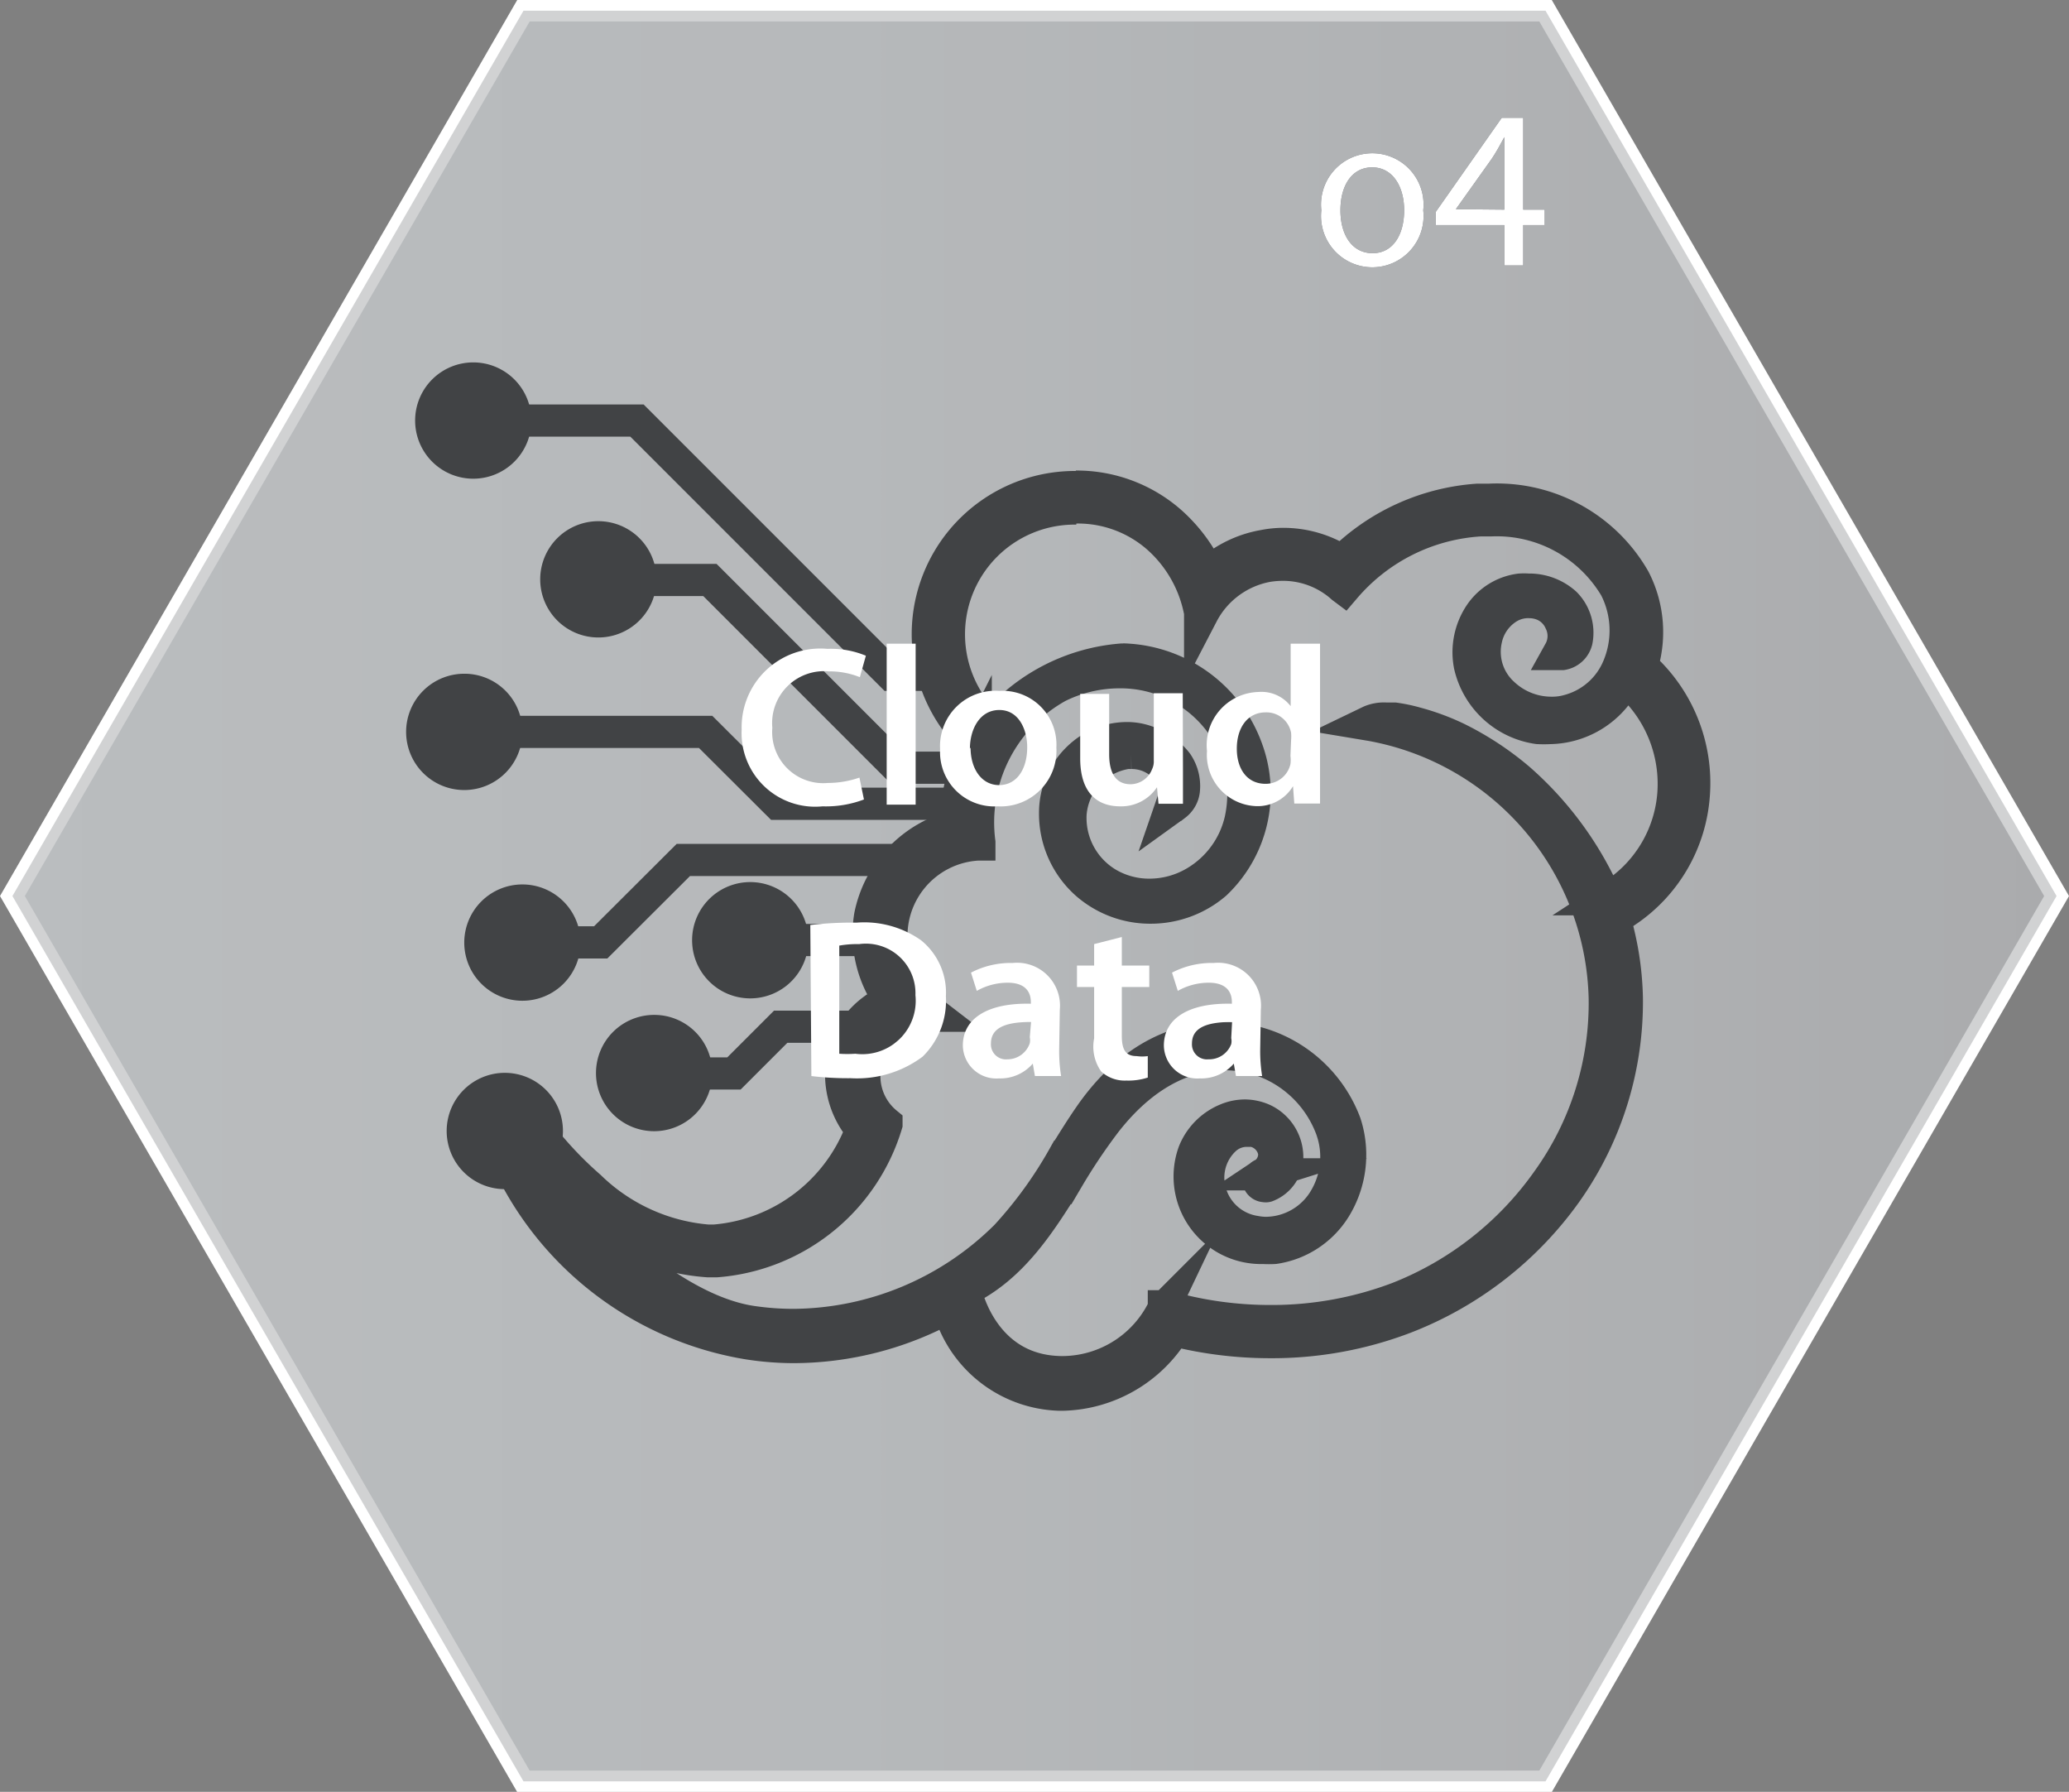 <svg xmlns="http://www.w3.org/2000/svg" xmlns:xlink="http://www.w3.org/1999/xlink" viewBox="0 0 96.44 83.51"><rect x="0" y="0" width="96.44" height="83.51" fill="#808080" stroke="none"/><defs><style>.cls-1,.cls-6{stroke:#fff;}.cls-1,.cls-3,.cls-4,.cls-6{stroke-miterlimit:10;}.cls-1{fill:url(#linear-gradient);}.cls-2{fill:#393e46;}.cls-3,.cls-5{fill:#4e4e4e;}.cls-3,.cls-4{stroke:#4e4e4e;stroke-width:1.5px;}.cls-4{fill:none;}.cls-6{fill:#222a31;opacity:0.3;}.cls-7{fill:#fff;}</style><linearGradient id="linear-gradient" x1="0.58" y1="41.76" x2="95.86" y2="41.76" gradientUnits="userSpaceOnUse"><stop offset="0" stop-color="#fbfcfc"/><stop offset="0.41" stop-color="#f5f6f6"/><stop offset="0.96" stop-color="#e5e4e4"/><stop offset="1" stop-color="#e4e3e3"/></linearGradient></defs><g id="Layer_2" data-name="Layer 2"><g id="_05_buttons" data-name="05 buttons"><polygon class="cls-1" points="24.4 83.02 0.58 41.76 24.4 0.5 72.04 0.5 95.86 41.76 72.04 83.02 24.4 83.02"/><path class="cls-2" d="M61.59,9.8a2.39,2.39,0,1,1,4.75,0,2.39,2.39,0,1,1-4.75,0Zm3.86,0c0-1.13-.55-2-1.49-2s-1.48.84-1.48,2,.55,2,1.5,2S65.45,10.94,65.45,9.8Z"/><path class="cls-2" d="M70.12,12.37V10.49h-3.2V9.88L70,5.49h1V9.77h1v.72H71v1.88Zm0-2.6V7.47q0-.54,0-1.08h0c-.22.41-.38.7-.58,1L67.86,9.75v0Z"/><path class="cls-3" d="M50.15,23.65A5.64,5.64,0,0,1,54,25.08a6.17,6.17,0,0,1,1.94,3.47l0,.27.13-.25a4.3,4.3,0,0,1,3-2.19,4.52,4.52,0,0,1,.74-.06,4.13,4.13,0,0,1,2.76,1.06l.08.06.06-.07A9,9,0,0,1,69,24.25h.49A6.43,6.43,0,0,1,75.3,27.4a4.38,4.38,0,0,1,.12,3.71,3.48,3.48,0,0,1-2.29,2,2.78,2.78,0,0,1-.81.11,3.28,3.28,0,0,1-2.25-.89,2.63,2.63,0,0,1-.8-2.54,2.28,2.28,0,0,1,1-1.45,1.78,1.78,0,0,1,1-.28,1.82,1.82,0,0,1,.46.06,1.51,1.51,0,0,1,1,.86,1.49,1.49,0,0,1,0,1.32l-.1.18.2,0a.82.82,0,0,0,.66-.63,1.94,1.94,0,0,0-.53-1.73,2.51,2.51,0,0,0-1.72-.64,2.69,2.69,0,0,0-.4,0A2.64,2.64,0,0,0,69,28.61,3.2,3.2,0,0,0,68.51,31a3.8,3.8,0,0,0,3.17,2.93,5.46,5.46,0,0,0,.57,0,4,4,0,0,0,3.39-2L76,31.9a6.33,6.33,0,0,1,2,5.09,6.16,6.16,0,0,1-2.68,4.64l-.43.28a15.79,15.79,0,0,0-4.07-5.59,14,14,0,0,0-2.9-1.91A10.92,10.92,0,0,0,66,33.7a7.32,7.32,0,0,0-1-.21l-.4,0a1.65,1.65,0,0,0-.72.12l-.27.13.3.05A13.25,13.25,0,0,1,74.8,46.52,14.16,14.16,0,0,1,72.15,55a15.44,15.44,0,0,1-7,5.5,16.61,16.61,0,0,1-5.92,1.07,17.57,17.57,0,0,1-4.9-.69l-.08,0,0,.07a5.26,5.26,0,0,1-4.68,3h-.1C46,63.91,45.1,60.64,45,60.12c2.23-1.09,3.52-3.18,4.78-5.2a27,27,0,0,1,1.75-2.61c2-2.57,4.08-3.18,5.55-3.18a5.46,5.46,0,0,1,1.65.26A5.37,5.37,0,0,1,62,52.46a3.82,3.82,0,0,1-.2,3.33A3.22,3.22,0,0,1,59,57.46a2.81,2.81,0,0,1-.49-.05,2.58,2.58,0,0,1-2.18-2.29,2.44,2.44,0,0,1,.74-2,1.51,1.51,0,0,1,1-.42l.32,0a1.23,1.23,0,0,1,1,1,1.09,1.09,0,0,1-.13.62,1.17,1.17,0,0,1-.22.29l-.18.12a.27.27,0,0,0-.18.19.25.25,0,0,0,.07.28.3.3,0,0,0,.2.08.2.2,0,0,0,.1,0A1.48,1.48,0,0,0,60,54a1.94,1.94,0,0,0-1.11-1.82,2.15,2.15,0,0,0-.86-.19,2.22,2.22,0,0,0-.87.18,2.76,2.76,0,0,0-1.51,1.53,3.33,3.33,0,0,0,3.23,4.46,4.71,4.71,0,0,0,.53,0,4,4,0,0,0,2.83-1.87,4.74,4.74,0,0,0,.46-3.94A6.12,6.12,0,0,0,57,48.38H56.9c-2.35,0-4.46,1.25-6.1,3.62-.43.62-.83,1.27-1.22,1.9a19.7,19.7,0,0,1-2.68,3.7A14.18,14.18,0,0,1,37,61.75a13.33,13.33,0,0,1-2-.15c-4.49-.7-9.18-6.45-8.17-5.57A9.88,9.88,0,0,0,33,58.78h.4a9,9,0,0,0,7.92-6.38v-.06l0,0a2.82,2.82,0,0,1,1.83-5h.19l.32,0-.26-.2a4.27,4.27,0,0,1,2.15-7.78h.1v-.1A7.23,7.23,0,0,1,49.32,32a6.46,6.46,0,0,1,2.84-.67A5.8,5.8,0,0,1,57,33.83a5.72,5.72,0,0,1,.83,4.36,4.54,4.54,0,0,1-2.15,2.94,4.17,4.17,0,0,1-2.1.57,3.81,3.81,0,0,1-1.91-.5,3.56,3.56,0,0,1-1.77-3.27,3.11,3.11,0,0,1,2.64-2.84h.19a2.13,2.13,0,0,1,1.67.78,1.57,1.57,0,0,1,.25,1.53l-.1.29.25-.18a1,1,0,0,0,.38-.66,1.91,1.91,0,0,0-.32-1.29,3,3,0,0,0-1.41-1,2.73,2.73,0,0,0-.94-.16,3.26,3.26,0,0,0-2.07.77,3.54,3.54,0,0,0-1.26,2.72,4.36,4.36,0,0,0,1.48,3.31,4.51,4.51,0,0,0,3,1.1,4.63,4.63,0,0,0,3-1.12,5.86,5.86,0,0,0,1.46-6.27,6.32,6.32,0,0,0-5.63-4.17.11.11,0,0,1-.08,0l0,0-.06,0h-.07a8.67,8.67,0,0,0-5.81,2.9c-.15.15-.26.27-.3.27l-.07-.06a5.86,5.86,0,0,1,4.08-10.15m0-1a6.86,6.86,0,0,0-4.77,11.86h0l.07.07a8.69,8.69,0,0,0-.92,3.87,5.41,5.41,0,0,0-4,4.18,5.31,5.31,0,0,0,.91,3.94,3.82,3.82,0,0,0-1.85,1.68,4,4,0,0,0,.53,4.35,8,8,0,0,1-6.86,5.17H33a8.94,8.94,0,0,1-5.51-2.51,17.36,17.36,0,0,1-2.14-2.23,1,1,0,0,0-.78-.37,1,1,0,0,0-.52.15,1,1,0,0,0-.38,1.26,15.06,15.06,0,0,0,11.19,8.49,13.83,13.83,0,0,0,2.14.17,15.11,15.11,0,0,0,7.21-1.86A5.53,5.53,0,0,0,49.4,65h.12A6.26,6.26,0,0,0,54.73,62a18.44,18.44,0,0,0,4.48.55,17.36,17.36,0,0,0,6.28-1.14A16.56,16.56,0,0,0,73,55.58a15.37,15.37,0,0,0,2.83-9.07,14.14,14.14,0,0,0-.57-3.69l.13-.07.45-.3a7.14,7.14,0,0,0,3.11-5.39,7.32,7.32,0,0,0-2.26-5.88,1,1,0,0,0-.16-.12A5.39,5.39,0,0,0,76.18,27a7.37,7.37,0,0,0-6.74-3.71l-.55,0a10,10,0,0,0-6.34,2.85,5.13,5.13,0,0,0-2.72-.79,4.7,4.7,0,0,0-.92.09,5.17,5.17,0,0,0-2.58,1.25,7.35,7.35,0,0,0-1.72-2.32,6.62,6.62,0,0,0-4.46-1.69"/><polyline class="cls-4" points="44.6 37.46 36.25 37.46 32.89 34.11 27.03 34.11 21.64 34.11"/><polyline class="cls-4" points="46.02 35.78 41.84 35.78 33.09 27.03 27.89 27.03"/><polyline class="cls-4" points="43.35 40.08 31.85 40.08 28 43.92 23.53 43.92"/><line class="cls-4" x1="41.54" y1="43.81" x2="34.97" y2="43.81"/><polyline class="cls-4" points="41.54 47.85 36.39 47.85 34.21 50.03 31.81 50.03"/><polyline class="cls-4" points="44.6 31.45 41.54 31.45 29.69 19.6 21.64 19.6"/><path class="cls-5" d="M24.77,19.6a2.71,2.71,0,1,1-2.71-2.71A2.71,2.71,0,0,1,24.77,19.6Z"/><path class="cls-5" d="M30.6,27a2.71,2.71,0,1,1-2.71-2.71A2.71,2.71,0,0,1,30.6,27Z"/><path class="cls-5" d="M24.35,34.11a2.71,2.71,0,1,1-2.71-2.71A2.7,2.7,0,0,1,24.35,34.11Z"/><path class="cls-5" d="M27.06,43.92a2.71,2.71,0,1,1-2.71-2.7A2.71,2.71,0,0,1,27.06,43.92Z"/><path class="cls-5" d="M33.2,50a2.71,2.71,0,1,1-2.7-2.7A2.7,2.7,0,0,1,33.2,50Z"/><path class="cls-5" d="M26.24,52.74A2.71,2.71,0,1,1,23.53,50,2.71,2.71,0,0,1,26.24,52.74Z"/><path class="cls-5" d="M37.68,43.81A2.71,2.71,0,1,1,35,41.11,2.71,2.71,0,0,1,37.68,43.81Z"/></g><g id="_05_moused_over_buttons" data-name="05 moused over buttons"><polygon class="cls-6" points="24.4 83.02 0.58 41.76 24.4 0.5 72.04 0.5 95.86 41.76 72.04 83.02 24.4 83.02"/><path class="cls-7" d="M61.59,9.8a2.39,2.39,0,1,1,4.75,0,2.39,2.39,0,1,1-4.75,0Zm3.86,0c0-1.13-.55-2-1.49-2s-1.48.84-1.48,2,.55,2,1.5,2S65.45,10.94,65.45,9.8Z"/><path class="cls-7" d="M70.12,12.37V10.49h-3.2V9.88L70,5.49h1V9.77h1v.72H71v1.88Zm0-2.6V7.47q0-.54,0-1.08h0c-.22.41-.38.7-.58,1L67.86,9.75v0Z"/><path class="cls-7" d="M40.27,37.26a5,5,0,0,1-1.93.32A3.43,3.43,0,0,1,34.57,34a3.67,3.67,0,0,1,4-3.76,4.26,4.26,0,0,1,1.79.32l-.28,1a3.78,3.78,0,0,0-1.45-.27A2.42,2.42,0,0,0,36,33.92a2.38,2.38,0,0,0,2.59,2.57,4.51,4.51,0,0,0,1.47-.25Z"/><path class="cls-7" d="M41.33,30h1.35v7.5H41.33Z"/><path class="cls-7" d="M49.24,34.84a2.6,2.6,0,0,1-2.74,2.74,2.53,2.53,0,0,1-2.68-2.66,2.58,2.58,0,0,1,2.76-2.72A2.51,2.51,0,0,1,49.24,34.84Zm-4,0c0,1,.52,1.75,1.33,1.75s1.31-.72,1.31-1.77c0-.8-.38-1.73-1.3-1.73S45.21,34,45.21,34.89Z"/><path class="cls-7" d="M55.14,35.92c0,.61,0,1.12,0,1.54H54l-.07-.77h0a2,2,0,0,1-1.72.89c-1,0-1.86-.56-1.86-2.24v-3h1.35v2.81c0,.85.29,1.4,1,1.4a1.09,1.09,0,0,0,1-.7.82.82,0,0,0,.08-.4V32.31h1.35Z"/><path class="cls-7" d="M61.53,30v6c0,.53,0,1.1,0,1.45h-1.2l-.06-.81h0a1.92,1.92,0,0,1-1.73.93A2.39,2.39,0,0,1,56.26,35a2.48,2.48,0,0,1,2.4-2.75,1.72,1.72,0,0,1,1.5.66h0V30Zm-1.35,4.5a2.07,2.07,0,0,0,0-.35A1.17,1.17,0,0,0,59,33.2c-.87,0-1.35.74-1.35,1.69s.48,1.64,1.34,1.64a1.18,1.18,0,0,0,1.16-.92,1.48,1.48,0,0,0,0-.38Z"/><path class="cls-7" d="M37.77,43.11A16.78,16.78,0,0,1,39.93,43a4.6,4.6,0,0,1,3,.82,3.14,3.14,0,0,1,1.16,2.62A3.64,3.64,0,0,1,43,49.25a5.11,5.11,0,0,1-3.35,1,14.13,14.13,0,0,1-1.83-.1Zm1.35,6a5.63,5.63,0,0,0,.75,0,2.49,2.49,0,0,0,2.8-2.73A2.31,2.31,0,0,0,40.05,44a4.92,4.92,0,0,0-.93.07Z"/><path class="cls-7" d="M49.37,48.91a7.33,7.33,0,0,0,.09,1.24H48.24l-.1-.58h0a2,2,0,0,1-1.58.69,1.56,1.56,0,0,1-1.68-1.53c0-1.29,1.2-2,3.17-1.95V46.7c0-.34-.14-.9-1.08-.9a2.93,2.93,0,0,0-1.44.38l-.27-.85a4,4,0,0,1,1.94-.45,2,2,0,0,1,2.2,2.18Zm-1.31-1.28c-1,0-1.87.18-1.87,1a.7.7,0,0,0,.77.74A1.1,1.1,0,0,0,48,48.62a.68.68,0,0,0,0-.28Z"/><path class="cls-7" d="M52.29,43.67V45h1.28v1H52.29v2.27c0,.64.17.95.69.95a1.86,1.86,0,0,0,.52,0l0,1a2.91,2.91,0,0,1-1,.14,1.62,1.62,0,0,1-1.17-.42A2,2,0,0,1,51,48.39V46H50.2V45H51V44Z"/><path class="cls-7" d="M58.74,48.91a7.33,7.33,0,0,0,.09,1.24H57.61l-.1-.58h0a2,2,0,0,1-1.58.69,1.56,1.56,0,0,1-1.68-1.53c0-1.29,1.2-2,3.17-1.95V46.7c0-.34-.14-.9-1.08-.9a2.93,2.93,0,0,0-1.44.38l-.27-.85a4,4,0,0,1,1.94-.45,2,2,0,0,1,2.2,2.18Zm-1.31-1.28c-1,0-1.87.18-1.87,1a.7.7,0,0,0,.77.74,1.1,1.1,0,0,0,1.06-.71.68.68,0,0,0,0-.28Z"/></g></g></svg>